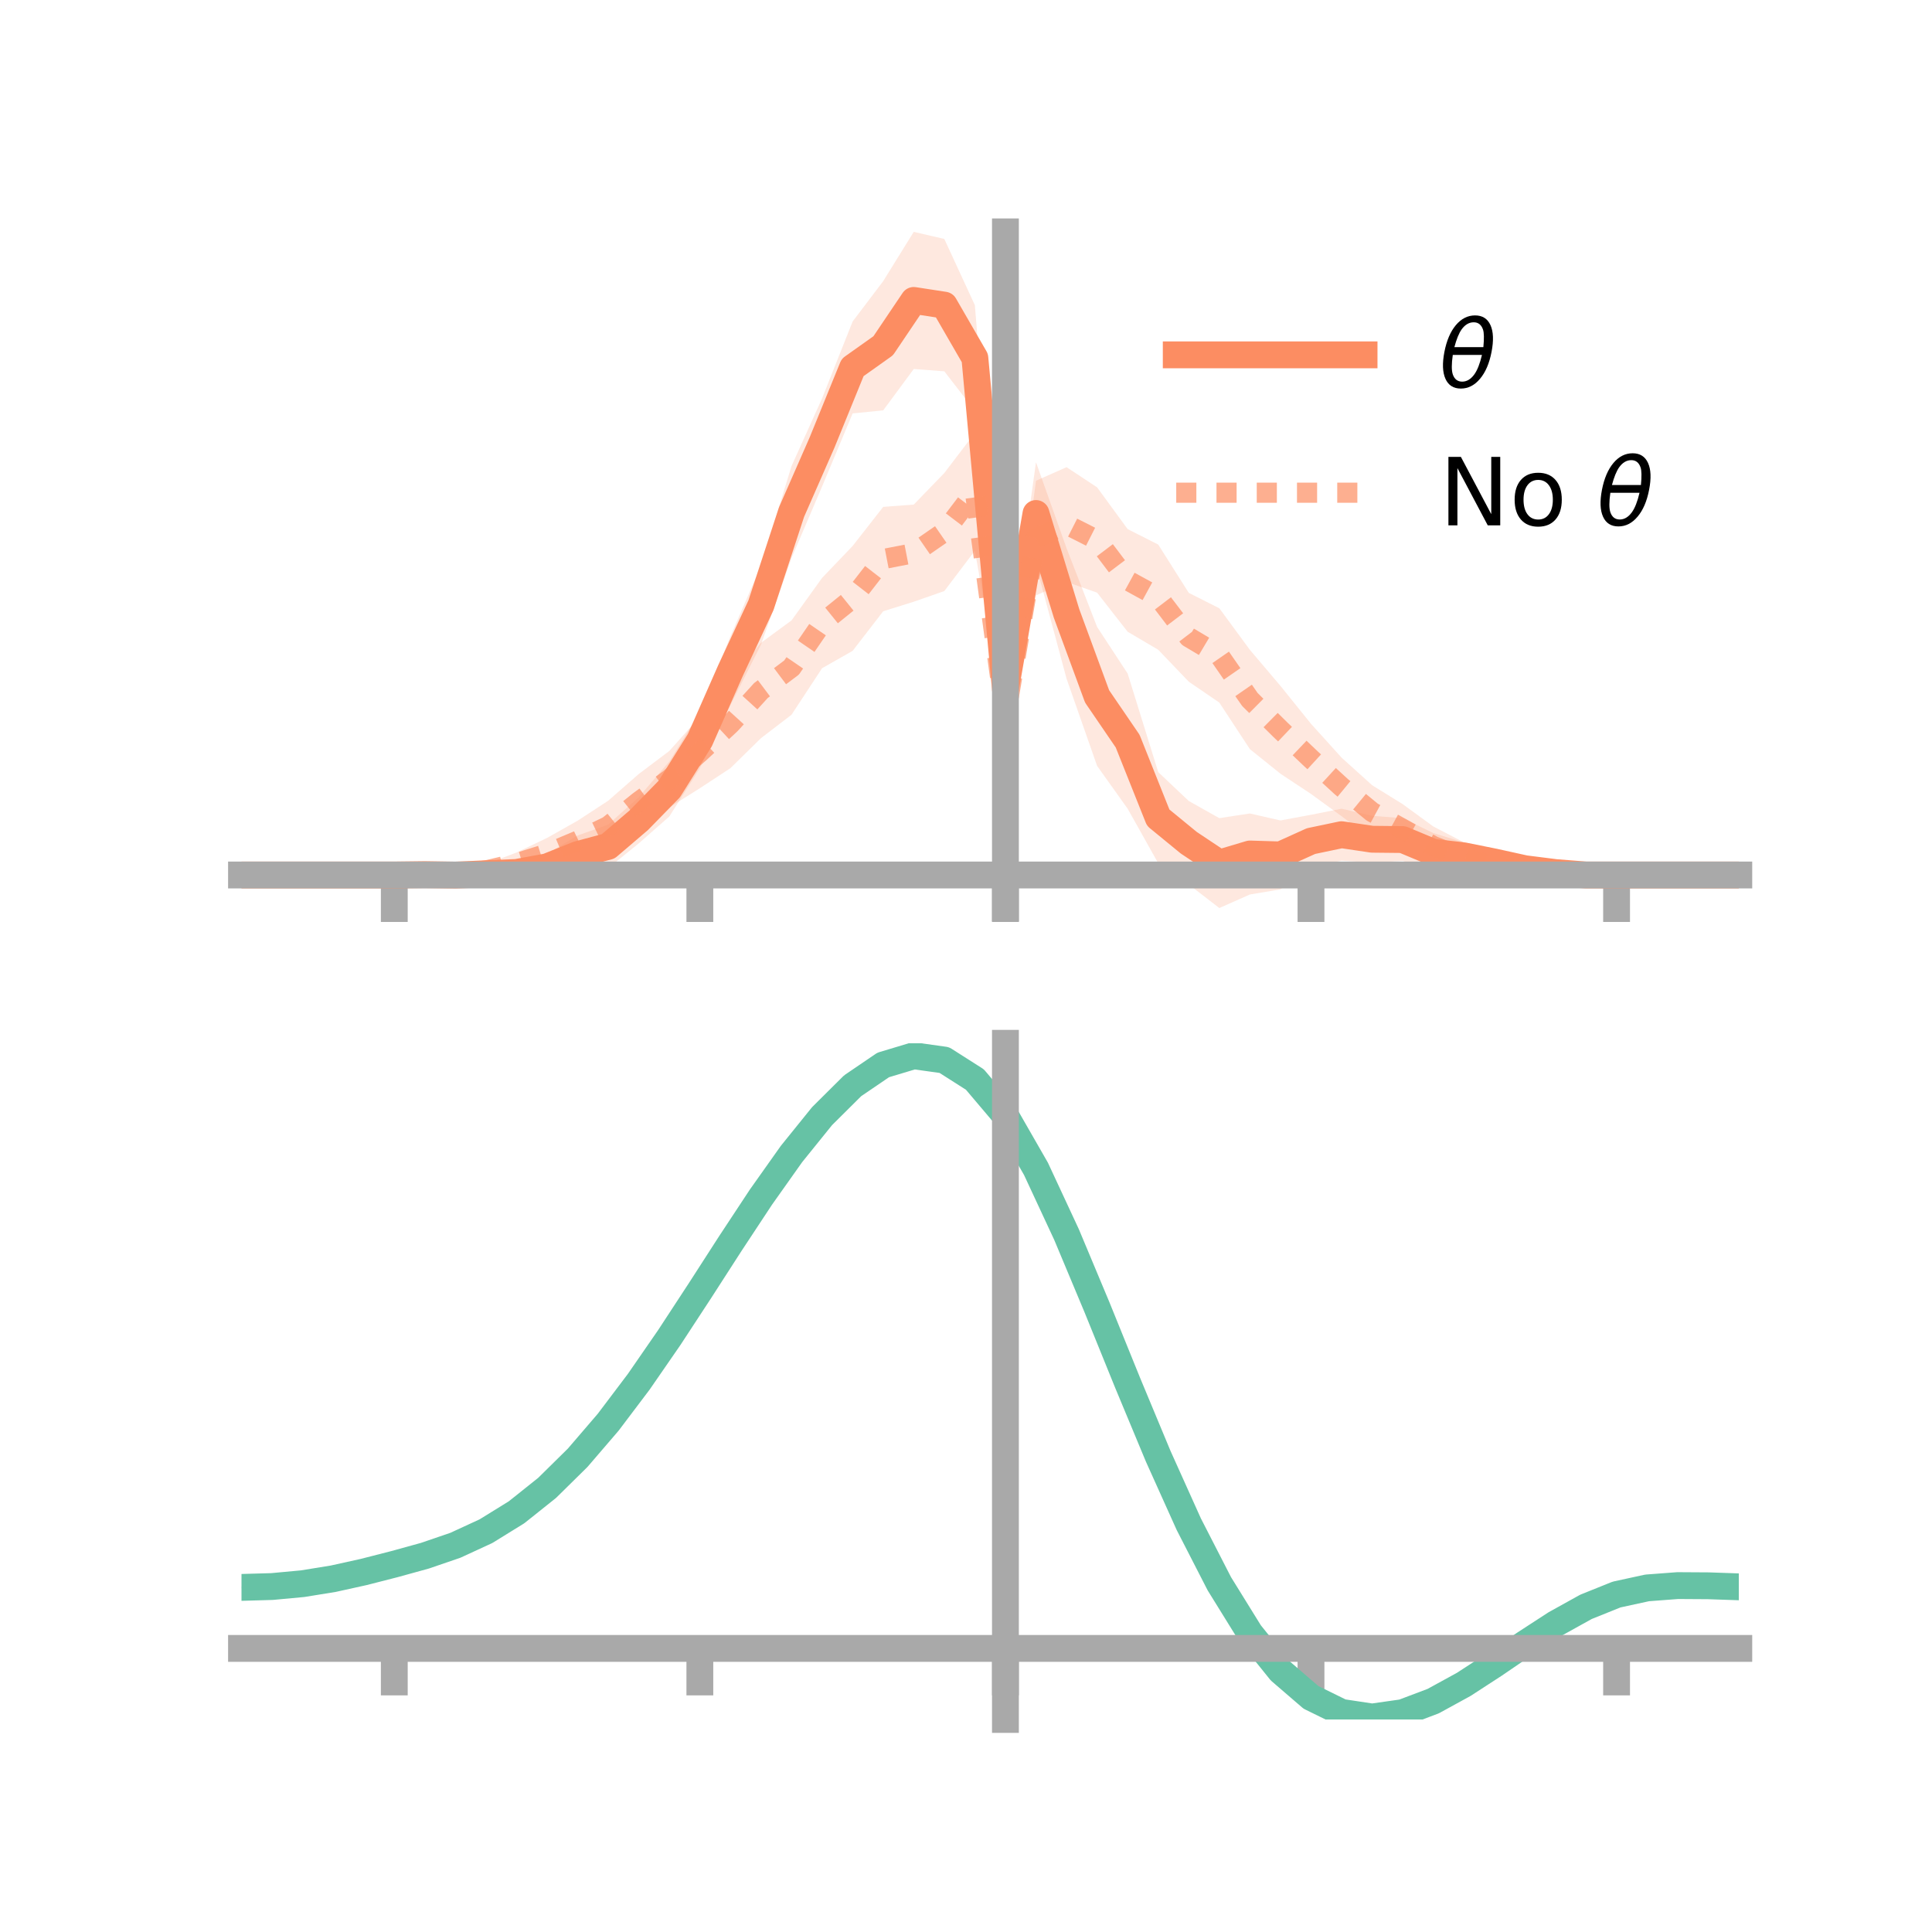 <?xml version="1.0" encoding="utf-8" standalone="no"?>
<!DOCTYPE svg PUBLIC "-//W3C//DTD SVG 1.1//EN"
  "http://www.w3.org/Graphics/SVG/1.1/DTD/svg11.dtd">
<!-- Created with matplotlib (https://matplotlib.org/) -->
<svg height="144pt" version="1.1" viewBox="0 0 144 144" width="144pt" xmlns="http://www.w3.org/2000/svg" xmlns:xlink="http://www.w3.org/1999/xlink">
 <defs>
  <style type="text/css">*{stroke-linecap:butt;stroke-linejoin:round;}</style>
 </defs>
 <g id="figure_1">
  <g id="patch_1">
   <path d="M 0 144 
L 144 144 
L 144 0 
L 0 0 
z
" style="fill:none;"/>
  </g>
  <g id="axes_1">
   <g id="patch_2">
    <path d="M 18 67.68 
L 129.6 67.68 
L 129.6 17.28 
L 18 17.28 
z
" style="fill:none;"/>
   </g>
   <g id="PolyCollection_1">
    <path clip-path="url(#pb3e4cae2ea)" d="M 18 65.217 
L 18 65.217 
L 20.278 65.217 
L 22.555 65.217 
L 24.833 65.217 
L 27.11 65.217 
L 29.388 65.217 
L 31.665 65.066 
L 33.943 64.968 
L 36.22 64.673 
L 38.498 64.363 
L 40.776 63.644 
L 43.053 62.271 
L 45.331 61.463 
L 47.608 59.417 
L 49.886 56.76 
L 52.163 53.078 
L 54.441 47.428 
L 56.718 42.173 
L 58.996 34.739 
L 61.273 29.695 
L 63.551 23.962 
L 65.829 20.954 
L 68.106 17.28 
L 70.384 17.811 
L 72.661 22.745 
L 74.939 50.925 
L 77.216 34.45 
L 79.494 40.861 
L 81.771 46.727 
L 84.049 50.203 
L 86.327 57.548 
L 88.604 59.702 
L 90.882 60.98 
L 93.159 60.631 
L 95.437 61.152 
L 97.714 60.729 
L 99.992 60.277 
L 102.269 60.803 
L 104.547 60.985 
L 106.824 62.089 
L 109.102 62.789 
L 111.38 63.59 
L 113.657 64.296 
L 115.935 64.773 
L 118.212 65.103 
L 120.49 65.217 
L 122.767 65.217 
L 125.045 65.217 
L 127.322 65.217 
L 129.6 65.217 
L 129.6 65.217 
L 129.6 65.217 
L 127.322 65.217 
L 125.045 65.217 
L 122.767 65.217 
L 120.49 65.217 
L 118.212 65.332 
L 115.935 65.3 
L 113.657 65.201 
L 111.38 64.901 
L 109.102 64.786 
L 106.824 64.965 
L 104.547 64.166 
L 102.269 64.301 
L 99.992 64.149 
L 97.714 64.653 
L 95.437 66.288 
L 93.159 66.671 
L 90.882 67.68 
L 88.604 65.922 
L 86.327 64.343 
L 84.049 60.277 
L 81.771 57.084 
L 79.494 50.583 
L 77.216 42.097 
L 74.939 51.816 
L 72.661 30.621 
L 70.384 27.676 
L 68.106 27.503 
L 65.829 30.586 
L 63.551 30.814 
L 61.273 36.262 
L 58.996 41.596 
L 56.718 48.05 
L 54.441 52.561 
L 52.163 57.26 
L 49.886 60.857 
L 47.608 62.862 
L 45.331 64.702 
L 43.053 65.12 
L 40.776 65.574 
L 38.498 65.691 
L 36.22 65.573 
L 33.943 65.482 
L 31.665 65.312 
L 29.388 65.217 
L 27.11 65.217 
L 24.833 65.217 
L 22.555 65.217 
L 20.278 65.217 
L 18 65.217 
z
" style="fill:#fc8d62;fill-opacity:0.2;"/>
   </g>
   <g id="PolyCollection_2">
    <path clip-path="url(#pb3e4cae2ea)" d="M 18 65.217 
L 18 65.217 
L 20.278 65.217 
L 22.555 65.217 
L 24.833 65.217 
L 27.11 65.217 
L 29.388 65.217 
L 31.665 65.104 
L 33.943 64.775 
L 36.22 64.403 
L 38.498 63.542 
L 40.776 62.453 
L 43.053 61.169 
L 45.331 59.681 
L 47.608 57.69 
L 49.886 55.973 
L 52.163 53.421 
L 54.441 50.682 
L 56.718 47.912 
L 58.996 46.243 
L 61.273 43.074 
L 63.551 40.693 
L 65.829 37.78 
L 68.106 37.609 
L 70.384 35.255 
L 72.661 32.267 
L 74.939 52.993 
L 77.216 35.832 
L 79.494 34.82 
L 81.771 36.323 
L 84.049 39.437 
L 86.327 40.589 
L 88.604 44.187 
L 90.882 45.338 
L 93.159 48.436 
L 95.437 51.12 
L 97.714 53.948 
L 99.992 56.468 
L 102.269 58.525 
L 104.547 59.936 
L 106.824 61.596 
L 109.102 62.779 
L 111.38 63.771 
L 113.657 64.447 
L 115.935 64.717 
L 118.212 65.073 
L 120.49 65.217 
L 122.767 65.217 
L 125.045 65.217 
L 127.322 65.217 
L 129.6 65.217 
L 129.6 65.217 
L 129.6 65.217 
L 127.322 65.217 
L 125.045 65.217 
L 122.767 65.217 
L 120.49 65.217 
L 118.212 65.311 
L 115.935 65.454 
L 113.657 65.397 
L 111.38 65.422 
L 109.102 65.121 
L 106.824 64.523 
L 104.547 63.599 
L 102.269 62.525 
L 99.992 60.835 
L 97.714 59.175 
L 95.437 57.668 
L 93.159 55.836 
L 90.882 52.367 
L 88.604 50.809 
L 86.327 48.429 
L 84.049 47.087 
L 81.771 44.174 
L 79.494 43.371 
L 77.216 44.377 
L 74.939 53.833 
L 72.661 41.046 
L 70.384 44.054 
L 68.106 44.849 
L 65.829 45.56 
L 63.551 48.51 
L 61.273 49.806 
L 58.996 53.273 
L 56.718 55.019 
L 54.441 57.255 
L 52.163 58.75 
L 49.886 60.182 
L 47.608 61.793 
L 45.331 63.461 
L 43.053 64.163 
L 40.776 64.79 
L 38.498 65.14 
L 36.22 65.351 
L 33.943 65.507 
L 31.665 65.33 
L 29.388 65.217 
L 27.11 65.217 
L 24.833 65.217 
L 22.555 65.217 
L 20.278 65.217 
L 18 65.217 
z
" style="fill:#fc8d62;fill-opacity:0.2;"/>
   </g>
   <g id="matplotlib.axis_1">
    <g id="xtick_1">
     <g id="line2d_1">
      <defs>
       <path d="M 0 0 
L 0 3.5 
" id="m9fbd8577a9" style="stroke:#a9a9a9;stroke-width:2;"/>
      </defs>
      <g>
       <use style="fill:#a9a9a9;stroke:#a9a9a9;stroke-width:2;" x="29.388" xlink:href="#m9fbd8577a9" y="65.217"/>
      </g>
     </g>
    </g>
    <g id="xtick_2">
     <g id="line2d_2">
      <g>
       <use style="fill:#a9a9a9;stroke:#a9a9a9;stroke-width:2;" x="52.163" xlink:href="#m9fbd8577a9" y="65.217"/>
      </g>
     </g>
    </g>
    <g id="xtick_3">
     <g id="line2d_3">
      <g>
       <use style="fill:#a9a9a9;stroke:#a9a9a9;stroke-width:2;" x="74.939" xlink:href="#m9fbd8577a9" y="65.217"/>
      </g>
     </g>
    </g>
    <g id="xtick_4">
     <g id="line2d_4">
      <g>
       <use style="fill:#a9a9a9;stroke:#a9a9a9;stroke-width:2;" x="97.714" xlink:href="#m9fbd8577a9" y="65.217"/>
      </g>
     </g>
    </g>
    <g id="xtick_5">
     <g id="line2d_5">
      <g>
       <use style="fill:#a9a9a9;stroke:#a9a9a9;stroke-width:2;" x="120.49" xlink:href="#m9fbd8577a9" y="65.217"/>
      </g>
     </g>
    </g>
   </g>
   <g id="matplotlib.axis_2"/>
   <g id="line2d_6">
    <path clip-path="url(#pb3e4cae2ea)" d="M 18 65.217 
L 20.278 65.217 
L 22.555 65.217 
L 24.833 65.217 
L 27.11 65.217 
L 29.388 65.217 
L 31.665 65.189 
L 33.943 65.225 
L 36.22 65.123 
L 38.498 65.027 
L 40.776 64.609 
L 43.053 63.696 
L 45.331 63.083 
L 47.608 61.139 
L 49.886 58.808 
L 52.163 55.169 
L 54.441 49.995 
L 56.718 45.111 
L 58.996 38.168 
L 61.273 32.978 
L 63.551 27.388 
L 65.829 25.77 
L 68.106 22.392 
L 70.384 22.743 
L 72.661 26.683 
L 74.939 51.371 
L 77.216 38.273 
L 79.494 45.722 
L 81.771 51.905 
L 84.049 55.24 
L 86.327 60.946 
L 88.604 62.812 
L 90.882 64.33 
L 93.159 63.651 
L 95.437 63.72 
L 97.714 62.691 
L 99.992 62.213 
L 102.269 62.552 
L 104.547 62.576 
L 106.824 63.527 
L 109.102 63.788 
L 111.38 64.246 
L 113.657 64.748 
L 115.935 65.036 
L 118.212 65.217 
L 120.49 65.217 
L 122.767 65.217 
L 125.045 65.217 
L 127.322 65.217 
L 129.6 65.217 
" style="fill:none;stroke:#fc8d62;stroke-linecap:square;stroke-width:2;"/>
   </g>
   <g id="line2d_7">
    <path clip-path="url(#pb3e4cae2ea)" d="M 18 65.217 
L 20.278 65.217 
L 22.555 65.217 
L 24.833 65.217 
L 27.11 65.217 
L 29.388 65.217 
L 31.665 65.217 
L 33.943 65.141 
L 36.22 64.877 
L 38.498 64.341 
L 40.776 63.622 
L 43.053 62.666 
L 45.331 61.571 
L 47.608 59.742 
L 49.886 58.078 
L 52.163 56.086 
L 54.441 53.968 
L 56.718 51.465 
L 58.996 49.758 
L 61.273 46.44 
L 63.551 44.601 
L 65.829 41.67 
L 68.106 41.229 
L 70.384 39.654 
L 72.661 36.656 
L 74.939 53.413 
L 77.216 40.105 
L 79.494 39.096 
L 81.771 40.249 
L 84.049 43.262 
L 86.327 44.509 
L 88.604 47.498 
L 90.882 48.852 
L 93.159 52.136 
L 95.437 54.394 
L 97.714 56.561 
L 99.992 58.651 
L 102.269 60.525 
L 104.547 61.768 
L 106.824 63.059 
L 109.102 63.95 
L 111.38 64.597 
L 113.657 64.922 
L 115.935 65.086 
L 118.212 65.192 
L 120.49 65.217 
L 122.767 65.217 
L 125.045 65.217 
L 127.322 65.217 
L 129.6 65.217 
" style="fill:none;stroke:#fc8d62;stroke-dasharray:1.5,1.5;stroke-dashoffset:0;stroke-opacity:0.7;stroke-width:1.5;"/>
   </g>
   <g id="patch_3">
    <path d="M 74.939 67.68 
L 74.939 17.28 
" style="fill:none;stroke:#a9a9a9;stroke-linecap:square;stroke-linejoin:miter;stroke-width:2;"/>
   </g>
   <g id="patch_4">
    <path d="M 129.6 67.68 
L 129.6 17.28 
" style="fill:none;"/>
   </g>
   <g id="patch_5">
    <path d="M 18 65.217 
L 129.6 65.217 
" style="fill:none;stroke:#a9a9a9;stroke-linecap:square;stroke-linejoin:miter;stroke-width:2;"/>
   </g>
   <g id="patch_6">
    <path d="M 18 17.28 
L 129.6 17.28 
" style="fill:none;"/>
   </g>
   <g id="legend_1">
    <g id="line2d_8">
     <path d="M 87.67 26.449 
L 101.67 26.449 
" style="fill:none;stroke:#fc8d62;stroke-linecap:square;stroke-width:2;"/>
    </g>
    <g id="line2d_9"/>
    <g id="text_1">
     <!-- $\theta$ -->
     <g transform="translate(107.27 28.899)scale(0.07 -0.07)">
      <defs>
       <path d="M 45.516 34.672 
L 14.453 34.672 
Q 12.359 20.062 14.5 13.875 
Q 17.188 6.25 24.469 6.25 
Q 31.781 6.25 37.359 13.922 
Q 42.234 20.656 45.516 34.672 
z
M 47.016 42.969 
Q 48.344 56.844 46.625 61.719 
Q 43.953 69.438 36.766 69.438 
Q 29.297 69.438 23.828 61.812 
Q 19.531 55.672 16.156 42.969 
z
M 38.188 76.766 
Q 49.906 76.766 54.594 66.406 
Q 59.281 56.109 55.719 37.844 
Q 52.203 19.625 43.453 9.281 
Q 34.766 -1.125 23.047 -1.125 
Q 11.281 -1.125 6.641 9.281 
Q 2 19.625 5.516 37.844 
Q 9.078 56.109 17.719 66.406 
Q 26.422 76.766 38.188 76.766 
z
" id="DejaVuSans-Oblique-952"/>
      </defs>
      <use transform="translate(0 0.234)" xlink:href="#DejaVuSans-Oblique-952"/>
     </g>
    </g>
    <g id="line2d_10">
     <path d="M 87.67 36.724 
L 101.67 36.724 
" style="fill:none;stroke:#fc8d62;stroke-dasharray:1.5,1.5;stroke-dashoffset:0;stroke-opacity:0.7;stroke-width:1.5;"/>
    </g>
    <g id="line2d_11"/>
    <g id="text_2">
     <!-- No $\theta$ -->
     <g transform="translate(107.27 39.174)scale(0.07 -0.07)">
      <defs>
       <path d="M 9.812 72.906 
L 23.094 72.906 
L 55.422 11.922 
L 55.422 72.906 
L 64.984 72.906 
L 64.984 0 
L 51.703 0 
L 19.391 60.984 
L 19.391 0 
L 9.812 0 
z
" id="DejaVuSans-78"/>
       <path d="M 30.609 48.391 
Q 23.391 48.391 19.188 42.75 
Q 14.984 37.109 14.984 27.297 
Q 14.984 17.484 19.156 11.844 
Q 23.344 6.203 30.609 6.203 
Q 37.797 6.203 41.984 11.859 
Q 46.188 17.531 46.188 27.297 
Q 46.188 37.016 41.984 42.703 
Q 37.797 48.391 30.609 48.391 
z
M 30.609 56 
Q 42.328 56 49.016 48.375 
Q 55.719 40.766 55.719 27.297 
Q 55.719 13.875 49.016 6.219 
Q 42.328 -1.422 30.609 -1.422 
Q 18.844 -1.422 12.172 6.219 
Q 5.516 13.875 5.516 27.297 
Q 5.516 40.766 12.172 48.375 
Q 18.844 56 30.609 56 
z
" id="DejaVuSans-111"/>
       <path id="DejaVuSans-32"/>
      </defs>
      <use transform="translate(0 0.234)" xlink:href="#DejaVuSans-78"/>
      <use transform="translate(74.805 0.234)" xlink:href="#DejaVuSans-111"/>
      <use transform="translate(135.986 0.234)" xlink:href="#DejaVuSans-32"/>
      <use transform="translate(167.773 0.234)" xlink:href="#DejaVuSans-Oblique-952"/>
     </g>
    </g>
   </g>
  </g>
  <g id="axes_2">
   <g id="patch_7">
    <path d="M 18 128.16 
L 129.6 128.16 
L 129.6 77.76 
L 18 77.76 
z
" style="fill:none;"/>
   </g>
   <g id="PolyCollection_3">
    <path clip-path="url(#p508afee044)" d="M 18 118.391 
L 18 118.241 
L 20.278 118.177 
L 22.555 117.958 
L 24.833 117.577 
L 27.11 117.058 
L 29.388 116.458 
L 31.665 115.813 
L 33.943 115.018 
L 36.22 113.95 
L 38.498 112.52 
L 40.776 110.674 
L 43.053 108.391 
L 45.331 105.685 
L 47.608 102.607 
L 49.886 99.236 
L 52.163 95.678 
L 54.441 92.06 
L 56.718 88.529 
L 58.996 85.24 
L 61.273 82.357 
L 63.551 80.044 
L 65.829 78.46 
L 68.106 77.76 
L 70.384 78.083 
L 72.661 79.558 
L 74.939 82.29 
L 77.216 86.318 
L 79.494 91.29 
L 81.771 96.812 
L 84.049 102.515 
L 86.327 108.074 
L 88.604 113.215 
L 90.882 117.728 
L 93.159 121.464 
L 95.437 124.337 
L 97.714 126.32 
L 99.992 127.445 
L 102.269 127.791 
L 104.547 127.471 
L 106.824 126.619 
L 109.102 125.384 
L 111.38 123.92 
L 113.657 122.382 
L 115.935 120.915 
L 118.212 119.659 
L 120.49 118.744 
L 122.767 118.251 
L 125.045 118.083 
L 127.322 118.105 
L 129.6 118.191 
L 129.6 118.356 
L 129.6 118.356 
L 127.322 118.286 
L 125.045 118.279 
L 122.767 118.455 
L 120.49 118.951 
L 118.212 119.869 
L 115.935 121.139 
L 113.657 122.631 
L 111.38 124.203 
L 109.102 125.701 
L 106.824 126.963 
L 104.547 127.832 
L 102.269 128.16 
L 99.992 127.819 
L 97.714 126.709 
L 95.437 124.769 
L 93.159 121.976 
L 90.882 118.357 
L 88.604 113.99 
L 86.327 109.014 
L 84.049 103.631 
L 81.771 98.102 
L 79.494 92.745 
L 77.216 87.92 
L 74.939 84.012 
L 72.661 81.365 
L 70.384 79.938 
L 68.106 79.623 
L 65.829 80.292 
L 63.551 81.808 
L 61.273 84.022 
L 58.996 86.778 
L 56.718 89.919 
L 54.441 93.291 
L 52.163 96.745 
L 49.886 100.145 
L 47.608 103.37 
L 45.331 106.322 
L 43.053 108.924 
L 40.776 111.129 
L 38.498 112.917 
L 36.22 114.303 
L 33.943 115.335 
L 31.665 116.098 
L 29.388 116.71 
L 27.11 117.276 
L 24.833 117.763 
L 22.555 118.119 
L 20.278 118.325 
L 18 118.391 
z
" style="fill:#66c2a5;fill-opacity:0.2;"/>
   </g>
   <g id="matplotlib.axis_3">
    <g id="xtick_6">
     <g id="line2d_12">
      <g>
       <use style="fill:#a9a9a9;stroke:#a9a9a9;stroke-width:2;" x="29.388" xlink:href="#m9fbd8577a9" y="122.863"/>
      </g>
     </g>
    </g>
    <g id="xtick_7">
     <g id="line2d_13">
      <g>
       <use style="fill:#a9a9a9;stroke:#a9a9a9;stroke-width:2;" x="52.163" xlink:href="#m9fbd8577a9" y="122.863"/>
      </g>
     </g>
    </g>
    <g id="xtick_8">
     <g id="line2d_14">
      <g>
       <use style="fill:#a9a9a9;stroke:#a9a9a9;stroke-width:2;" x="74.939" xlink:href="#m9fbd8577a9" y="122.863"/>
      </g>
     </g>
    </g>
    <g id="xtick_9">
     <g id="line2d_15">
      <g>
       <use style="fill:#a9a9a9;stroke:#a9a9a9;stroke-width:2;" x="97.714" xlink:href="#m9fbd8577a9" y="122.863"/>
      </g>
     </g>
    </g>
    <g id="xtick_10">
     <g id="line2d_16">
      <g>
       <use style="fill:#a9a9a9;stroke:#a9a9a9;stroke-width:2;" x="120.49" xlink:href="#m9fbd8577a9" y="122.863"/>
      </g>
     </g>
    </g>
   </g>
   <g id="matplotlib.axis_4"/>
   <g id="line2d_17">
    <path clip-path="url(#p508afee044)" d="M 18 118.316 
L 20.278 118.251 
L 22.555 118.039 
L 24.833 117.67 
L 27.11 117.167 
L 29.388 116.584 
L 31.665 115.956 
L 33.943 115.176 
L 36.22 114.126 
L 38.498 112.719 
L 40.776 110.901 
L 43.053 108.657 
L 45.331 106.004 
L 47.608 102.989 
L 49.886 99.69 
L 52.163 96.211 
L 54.441 92.676 
L 56.718 89.224 
L 58.996 86.009 
L 61.273 83.189 
L 63.551 80.926 
L 65.829 79.376 
L 68.106 78.691 
L 70.384 79.01 
L 72.661 80.461 
L 74.939 83.151 
L 77.216 87.119 
L 79.494 92.017 
L 81.771 97.457 
L 84.049 103.073 
L 86.327 108.544 
L 88.604 113.603 
L 90.882 118.043 
L 93.159 121.72 
L 95.437 124.553 
L 97.714 126.514 
L 99.992 127.632 
L 102.269 127.976 
L 104.547 127.651 
L 106.824 126.791 
L 109.102 125.542 
L 111.38 124.062 
L 113.657 122.507 
L 115.935 121.027 
L 118.212 119.764 
L 120.49 118.848 
L 122.767 118.353 
L 125.045 118.181 
L 127.322 118.195 
L 129.6 118.273 
" style="fill:none;stroke:#66c2a5;stroke-linecap:square;stroke-width:2;"/>
   </g>
   <g id="patch_8">
    <path d="M 74.939 128.16 
L 74.939 77.76 
" style="fill:none;stroke:#a9a9a9;stroke-linecap:square;stroke-linejoin:miter;stroke-width:2;"/>
   </g>
   <g id="patch_9">
    <path d="M 129.6 128.16 
L 129.6 77.76 
" style="fill:none;"/>
   </g>
   <g id="patch_10">
    <path d="M 18 122.863 
L 129.6 122.863 
" style="fill:none;stroke:#a9a9a9;stroke-linecap:square;stroke-linejoin:miter;stroke-width:2;"/>
   </g>
   <g id="patch_11">
    <path d="M 18 77.76 
L 129.6 77.76 
" style="fill:none;"/>
   </g>
  </g>
 </g>
 <defs>
  <clipPath id="pb3e4cae2ea">
   <rect height="50.4" width="111.6" x="18" y="17.28"/>
  </clipPath>
  <clipPath id="p508afee044">
   <rect height="50.4" width="111.6" x="18" y="77.76"/>
  </clipPath>
 </defs>
</svg>
